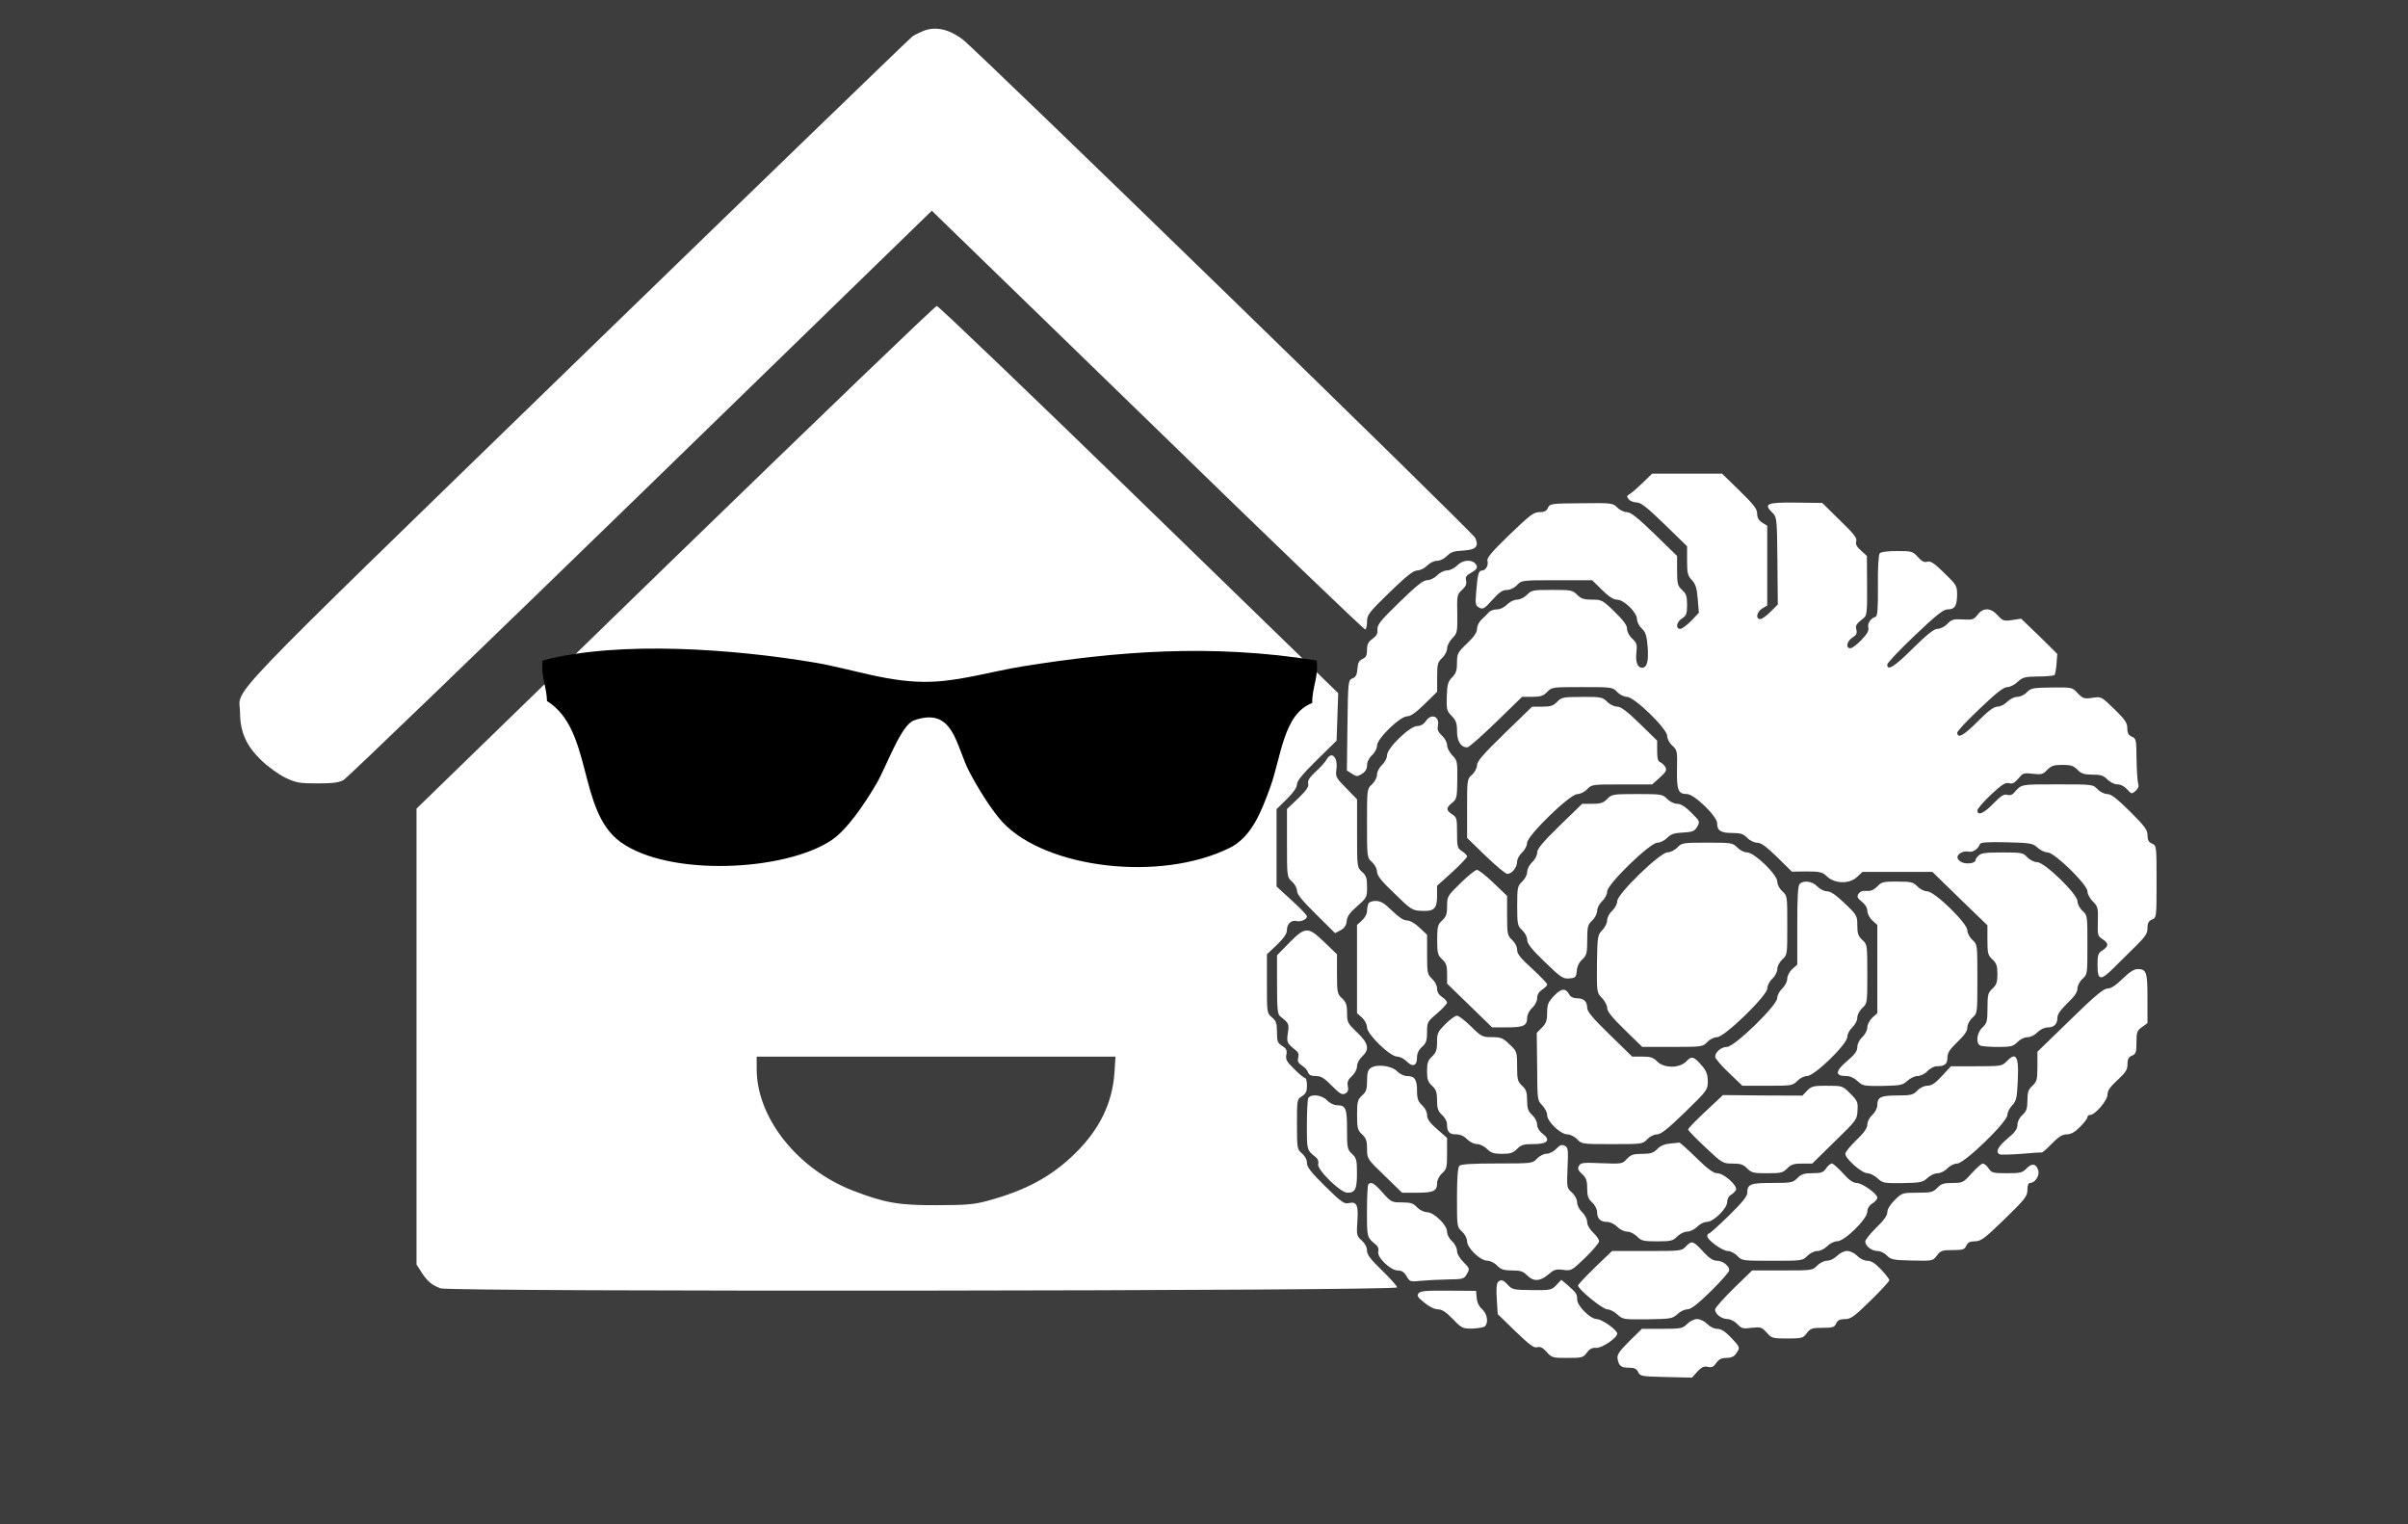 <?xml version="1.0" encoding="UTF-8" standalone="no"?>
<!-- Created with Inkscape (http://www.inkscape.org/) -->

<svg
   xmlns:dc="http://purl.org/dc/elements/1.1/"
   xmlns:cc="http://creativecommons.org/ns#"
   xmlns:rdf="http://www.w3.org/1999/02/22-rdf-syntax-ns#"
   xmlns:svg="http://www.w3.org/2000/svg"
   xmlns="http://www.w3.org/2000/svg"
   xmlns:sodipodi="http://sodipodi.sourceforge.net/DTD/sodipodi-0.dtd"
   xmlns:inkscape="http://www.inkscape.org/namespaces/inkscape"
   width="79"
   height="50"
   viewBox="0 0 79 50"
   id="svg4288"
   version="1.1"
   inkscape:version="0.91 r13725"
   sodipodi:docname="loxberry_footer_logo_only.svg">
  <defs
     id="defs4290" />
  <sodipodi:namedview
     id="base"
     pagecolor="#ffffff"
     bordercolor="#666666"
     borderopacity="1.0"
     inkscape:pageopacity="1"
     inkscape:pageshadow="2"
     inkscape:zoom="8.0000004"
     inkscape:cx="32.666775"
     inkscape:cy="12.4148"
     inkscape:document-units="px"
     inkscape:current-layer="layer3"
     showgrid="false"
     units="px"
     inkscape:window-width="1920"
     inkscape:window-height="1057"
     inkscape:window-x="-8"
     inkscape:window-y="-8"
     inkscape:window-maximized="1"
     borderlayer="false" />
  <g
     inkscape:groupmode="layer"
     id="layer2"
     inkscape:label="Hintergrund"
     transform="translate(0,22)" />
  <g
     inkscape:label="Ebene 1"
     inkscape:groupmode="layer"
     id="layer1"
     transform="translate(0,-1002.362)" />
  <g
     inkscape:groupmode="layer"
     id="layer3"
     inkscape:label="Text"
     transform="translate(0,22)">
    <path
       style="fill:#3d3d3d;fill-opacity:1;stroke:none;stroke-opacity:1"
       d="m -0.01,-22.164 0,50.609 80.14,0 0,-50.609 z m 30.642,1.106 c 0.302,-0.014 0.614,0.101 0.949,0.35 0.453,0.338 16.748,16.176 16.82,16.355 0.125,0.287 0.019,0.389 -0.414,0.414 -0.289,0.013 -0.394,0.052 -0.513,0.173 -0.092,0.096 -0.228,0.161 -0.327,0.161 -0.098,0 -0.236,0.069 -0.328,0.159 -0.085,0.089 -0.231,0.159 -0.323,0.159 -0.125,10e-7 -0.353,0.179 -0.905,0.715 -0.676,0.657 -0.742,0.739 -0.742,0.956 0,0.128 -0.027,0.249 -0.053,0.268 -0.033,0.019 -3.242,-3.068 -7.135,-6.857 -3.9,-3.783 -7.091,-6.883 -7.091,-6.883 0,0 -4.3,4.178 -9.552,9.287 -5.252,5.103 -9.639,9.332 -9.751,9.39 -0.151,0.083 -0.36,0.109 -0.852,0.109 -0.591,0 -0.696,-0.02 -1.051,-0.186 C 9.142,3.402 8.793,3.153 8.57,2.936 8.077,2.464 7.875,2.001 7.875,1.369 7.868,0.514 6.922,1.502 18.897,-10.133 c 5.987,-5.811 10.957,-10.614 11.042,-10.677 0.092,-0.057 0.269,-0.141 0.394,-0.192 0.098,-0.033 0.199,-0.052 0.299,-0.057 z m 0.102,9.094 c 0.053,0 3.038,2.857 6.629,6.347 l 6.54,6.354 -0.026,0.777 -0.027,0.781 -0.649,0.637 C 42.736,3.39 42.55,3.615 42.55,3.73 c 0,0.102 -0.117,0.267 -0.334,0.483 l -0.336,0.33 0,1.264 0,1.27 0.5,0.46 c 0.276,0.249 0.498,0.483 0.498,0.522 0,0.096 -0.198,0.187 -0.336,0.155 -0.171,-0.045 -0.321,0.088 -0.321,0.292 0,0.121 -0.097,0.262 -0.327,0.485 l -0.33,0.312 0,0.963 c 0,0.95 5.4e-5,0.97 0.164,1.104 0.138,0.115 0.166,0.198 0.166,0.485 0,0.3 0.019,0.357 0.17,0.452 0.138,0.089 0.165,0.142 0.139,0.288 -0.033,0.147 0.006,0.228 0.255,0.471 0.158,0.159 0.321,0.294 0.354,0.294 0.039,0 0.066,0.108 0.066,0.248 0,0.191 -0.033,0.267 -0.164,0.35 -0.164,0.102 -0.164,0.124 -0.164,0.921 0,0.791 0.007,0.822 0.164,0.956 0.098,0.083 0.164,0.21 0.164,0.312 0,0.14 0.139,0.313 0.598,0.766 0.506,0.498 0.624,0.586 0.755,0.555 0.276,-0.07 0.34,0.052 0.301,0.587 -0.033,0.459 -0.018,0.492 0.146,0.638 0.105,0.096 0.17,0.222 0.17,0.33 0,0.134 0.118,0.288 0.493,0.651 0.269,0.262 0.493,0.51 0.493,0.555 0,0.121 -31.048,0.152 -31.383,0.031 -0.276,-0.102 -0.432,-0.228 -0.629,-0.535 l -0.157,-0.243 0,-7.476 0,-7.481 8.488,-8.249 c 4.668,-4.529 8.529,-8.242 8.581,-8.242 z m 23.469,5.5 1.142,0 1.149,0 0.576,0.56 c 0.466,0.453 0.578,0.6 0.578,0.753 0,0.134 0.053,0.224 0.164,0.294 l 0.166,0.102 0,1.308 0,1.308 -0.166,0.1 c -0.184,0.115 -0.223,0.347 -0.058,0.347 0.053,0 0.204,-0.111 0.336,-0.244 l 0.235,-0.235 -0.013,-1.434 c -0.013,-1.41 -0.02,-1.437 -0.171,-1.583 -0.295,-0.287 -0.171,-0.337 0.781,-0.325 l 0.861,0.011 0.578,0.569 c 0.46,0.44 0.571,0.588 0.538,0.69 -0.033,0.089 0.014,0.178 0.151,0.299 l 0.197,0.179 0.007,0.969 c 0.006,0.81 -0.008,0.982 -0.093,1.053 -0.269,0.217 -0.297,0.256 -0.257,0.403 0.026,0.115 -4.4e-5,0.172 -0.131,0.255 -0.19,0.121 -0.23,0.35 -0.066,0.35 0.053,0 0.219,-0.122 0.363,-0.275 0.19,-0.198 0.249,-0.307 0.223,-0.409 -0.033,-0.134 0.079,-0.299 0.243,-0.35 0.059,-0.019 0.08,-0.294 0.073,-1.014 -0.006,-0.587 0.019,-1.013 0.058,-1.064 0.046,-0.051 0.249,-0.077 0.571,-0.077 0.479,-1e-6 0.513,0.006 0.684,0.197 0.125,0.14 0.21,0.185 0.308,0.153 0.105,-0.032 0.222,0.043 0.556,0.369 0.407,0.395 0.421,0.421 0.421,0.721 -0.006,0.37 -0.079,0.474 -0.316,0.474 -0.131,0 -0.382,0.197 -1.071,0.854 -0.499,0.472 -0.905,0.905 -0.905,0.956 0,0.217 0.229,0.078 0.846,-0.535 0.473,-0.466 0.69,-0.638 0.808,-0.638 0.085,-10e-7 0.23,-0.069 0.316,-0.159 0.138,-0.147 0.204,-0.167 0.513,-0.148 0.322,0.019 0.361,7.566e-4 0.485,-0.159 0.177,-0.236 0.432,-0.231 0.655,0.024 0.164,0.179 0.203,0.193 0.472,0.155 l 0.297,-0.046 0.597,0.573 0.589,0.582 -0.024,0.327 c -0.013,0.179 -0.046,0.343 -0.066,0.369 -0.026,0.019 -0.265,0.046 -0.535,0.046 -0.44,0.006 -0.511,0.024 -0.675,0.177 -0.098,0.096 -0.257,0.173 -0.348,0.173 -0.112,0 -0.367,0.198 -0.892,0.702 -0.407,0.383 -0.741,0.739 -0.741,0.79 0,0.21 0.221,0.09 0.68,-0.376 0.341,-0.344 0.526,-0.478 0.644,-0.478 0.085,0 0.23,-0.069 0.316,-0.159 0.092,-0.089 0.23,-0.161 0.328,-0.161 0.098,0 0.235,-0.065 0.314,-0.148 0.131,-0.14 0.204,-0.152 0.821,-0.159 0.663,-0.006 0.669,-0.007 0.846,0.184 0.171,0.179 0.212,0.193 0.482,0.155 0.295,-0.045 0.294,-0.046 0.721,0.369 0.355,0.344 0.427,0.453 0.427,0.631 0,0.159 0.042,0.231 0.153,0.275 0.138,0.057 0.143,0.102 0.15,0.733 0.006,0.37 0.031,0.727 0.051,0.797 0.033,0.089 0.008,0.165 -0.084,0.248 -0.125,0.108 -0.131,0.108 -0.275,-0.051 -0.092,-0.102 -0.218,-0.164 -0.323,-0.164 -0.098,0 -0.235,-0.071 -0.327,-0.161 C 69.016,3.442 68.924,3.41 68.649,3.41 c -0.276,0 -0.368,-0.033 -0.493,-0.161 -0.125,-0.128 -0.217,-0.159 -0.493,-0.159 -0.282,0 -0.369,0.03 -0.5,0.164 -0.138,0.147 -0.191,0.16 -0.467,0.128 -0.236,-0.032 -0.327,-0.018 -0.392,0.058 -0.223,0.262 -0.27,0.286 -0.401,0.248 -0.118,-0.026 -0.241,0.058 -0.589,0.383 -0.243,0.23 -0.441,0.46 -0.441,0.511 0,0.191 0.21,0.101 0.525,-0.224 0.243,-0.249 0.348,-0.318 0.447,-0.286 0.085,0.026 0.163,0.007 0.223,-0.057 0.256,-0.3 0.21,-0.286 1.425,-0.286 1.155,0 1.17,-7.575e-4 1.321,0.159 0.085,0.089 0.229,0.159 0.321,0.159 0.125,0 0.315,0.147 0.748,0.575 0.486,0.485 0.571,0.599 0.571,0.777 0,0.159 0.04,0.231 0.151,0.275 0.144,0.064 0.146,0.083 0.146,1.244 0,1.161 -0.002,1.18 -0.146,1.244 -0.112,0.045 -0.151,0.113 -0.151,0.279 0,0.172 -0.065,0.275 -0.341,0.549 -0.19,0.185 -0.518,0.51 -0.728,0.721 -0.473,0.478 -0.571,0.465 -0.571,-0.058 0,-0.325 0.018,-0.389 0.162,-0.478 0.21,-0.134 0.21,-0.236 0,-0.37 C 68.818,8.703 68.812,8.673 68.825,8.226 68.839,7.786 68.824,7.734 68.659,7.568 68.561,7.472 68.483,7.321 68.483,7.238 c 0,-0.223 -1.083,-1.277 -1.306,-1.277 -0.092,0 -0.235,-0.07 -0.327,-0.153 -0.158,-0.147 -0.232,-0.16 -1.02,-0.179 -0.643,-0.013 -0.851,6.73e-5 -0.877,0.064 -0.052,0.153 -0.232,0.275 -0.363,0.243 -0.164,-0.038 -0.372,0.065 -0.372,0.186 0,0.051 0.058,0.12 0.137,0.159 0.144,0.077 0.452,0.037 0.452,-0.058 0,-0.032 0.047,-0.108 0.106,-0.159 0.079,-0.083 0.25,-0.102 0.775,-0.102 0.63,0 0.682,0.007 0.826,0.161 0.085,0.089 0.229,0.159 0.321,0.159 0.243,0 1.321,1.045 1.321,1.281 0,0.089 0.072,0.231 0.164,0.314 0.164,0.147 0.162,0.166 0.162,1.116 0,0.95 0.002,0.97 -0.162,1.116 -0.092,0.083 -0.164,0.224 -0.164,0.319 0,0.115 -0.099,0.261 -0.328,0.478 -0.223,0.217 -0.33,0.363 -0.33,0.478 0,0.21 -0.11,0.319 -0.327,0.319 -0.098,0 -0.243,0.071 -0.328,0.161 -0.092,0.089 -0.23,0.159 -0.328,0.159 -0.098,0 -0.236,0.069 -0.328,0.159 -0.138,0.14 -0.209,0.161 -0.629,0.161 -0.263,0 -0.519,-0.021 -0.578,-0.04 -0.171,-0.064 -0.132,-0.426 0.058,-0.598 0.144,-0.134 0.166,-0.198 0.166,-0.638 0,-0.44 0.018,-0.503 0.162,-0.637 0.131,-0.121 0.164,-0.21 0.164,-0.478 0,-0.268 -0.033,-0.359 -0.164,-0.48 C 65.22,9.335 65.202,9.271 65.202,8.838 l 0,-0.485 -0.901,-0.872 -0.905,-0.881 -1.144,0 -1.149,0 -0.182,0.171 C 60.671,7 60.198,6.996 59.936,6.747 59.785,6.607 59.713,6.586 59.274,6.586 l -0.487,0.006 -0.485,-0.478 c -0.355,-0.344 -0.525,-0.472 -0.657,-0.472 -0.092,0 -0.238,-0.069 -0.323,-0.159 -0.125,-0.128 -0.217,-0.159 -0.493,-0.159 -0.374,0 -0.493,-0.078 -0.493,-0.314 0,-0.236 -0.754,-0.963 -0.991,-0.963 -0.289,0 -0.34,-0.127 -0.327,-0.815 0.013,-0.593 0.005,-0.632 -0.159,-0.779 -0.092,-0.083 -0.164,-0.224 -0.164,-0.314 0,-0.236 -1.078,-1.281 -1.321,-1.281 -0.092,0 -0.234,-0.069 -0.319,-0.159 -0.151,-0.159 -0.173,-0.161 -1.151,-0.161 -0.978,0 -0.996,0.001 -1.147,0.161 -0.125,0.128 -0.216,0.159 -0.485,0.159 l -0.336,0 -0.854,0.83 c -0.466,0.453 -0.892,0.828 -0.945,0.828 -0.21,0 -0.336,-0.205 -0.336,-0.536 0,-0.255 -0.033,-0.351 -0.177,-0.498 -0.158,-0.159 -0.172,-0.211 -0.159,-0.638 0.013,-0.395 0.041,-0.489 0.179,-0.629 0.125,-0.128 0.157,-0.231 0.157,-0.48 0,-0.293 0.022,-0.336 0.33,-0.629 0.23,-0.217 0.327,-0.365 0.327,-0.48 0,-0.096 0.066,-0.23 0.151,-0.306 0.079,-0.07 0.184,-0.179 0.23,-0.23 0.046,-0.057 0.165,-0.1 0.27,-0.1 0.105,0 0.242,-0.065 0.334,-0.161 0.092,-0.089 0.23,-0.159 0.328,-0.159 0.098,0 0.236,-0.071 0.328,-0.161 0.144,-0.147 0.195,-0.159 0.819,-0.159 0.624,-9e-7 0.678,0.012 0.823,0.159 0.125,0.128 0.216,0.161 0.485,0.161 0.315,0 0.349,0.011 0.742,0.394 0.295,0.287 0.412,0.447 0.412,0.562 0,0.102 0.073,0.235 0.171,0.325 0.144,0.134 0.163,0.193 0.137,0.441 -0.039,0.313 0.033,0.511 0.184,0.511 0.164,-9.4e-7 0.217,-0.206 0.184,-0.684 -0.033,-0.376 -0.067,-0.485 -0.192,-0.6 -0.085,-0.077 -0.157,-0.217 -0.157,-0.306 0,-0.223 -0.432,-0.642 -0.655,-0.642 -0.118,0 -0.269,-0.102 -0.493,-0.319 l -0.323,-0.319 -1.155,0 c -1.149,0 -1.162,0.001 -1.313,0.161 -0.092,0.096 -0.231,0.159 -0.336,0.159 -0.138,-9e-7 -0.256,0.082 -0.472,0.325 -0.256,0.287 -0.309,0.319 -0.427,0.255 -0.125,-0.064 -0.137,-0.114 -0.104,-0.503 0.046,-0.593 0.08,-0.715 0.192,-0.715 0.125,0 0.223,-0.179 0.177,-0.332 -0.02,-0.083 0.17,-0.311 0.728,-0.846 0.663,-0.638 0.787,-0.737 0.978,-0.737 0.164,0 0.235,-0.036 0.281,-0.144 0.066,-0.134 0.094,-0.141 1.098,-0.148 1.004,-0.013 1.03,-0.006 1.175,0.14 0.079,0.083 0.222,0.151 0.314,0.151 0.125,0 0.357,0.181 0.908,0.717 l 0.741,0.721 0,0.483 c 0,0.434 0.02,0.499 0.164,0.633 0.138,0.121 0.164,0.21 0.164,0.491 0,0.287 -0.026,0.35 -0.164,0.44 -0.184,0.115 -0.223,0.345 -0.058,0.345 0.053,-1e-6 0.216,-0.121 0.354,-0.261 l 0.255,-0.268 -0.038,-0.454 c -0.026,-0.357 -0.072,-0.484 -0.19,-0.618 -0.138,-0.14 -0.159,-0.221 -0.159,-0.629 l 0,-0.48 -0.735,-0.715 c -0.571,-0.555 -0.781,-0.721 -0.912,-0.721 -0.098,0 -0.219,-0.045 -0.265,-0.102 -0.079,-0.096 -0.07,-0.115 0.035,-0.179 0.066,-0.038 0.256,-0.204 0.427,-0.37 z m -6.1,2.862 c 0.108,-0.015 0.213,0.007 0.279,0.071 0.125,0.121 0.09,0.204 -0.12,0.319 -0.158,0.089 -0.19,0.141 -0.164,0.255 0.026,0.108 -0.006,0.192 -0.131,0.306 -0.164,0.147 -0.17,0.183 -0.157,0.783 0.006,0.6 -5.7e-5,0.639 -0.164,0.805 -0.092,0.096 -0.171,0.243 -0.171,0.332 0,0.089 -0.07,0.231 -0.162,0.314 -0.144,0.134 -0.164,0.197 -0.164,0.631 l 0,0.478 -0.409,0.401 c -0.289,0.281 -0.459,0.403 -0.571,0.403 -0.236,0 -0.991,0.733 -0.991,0.956 0,0.096 -0.072,0.236 -0.164,0.319 -0.098,0.089 -0.164,0.224 -0.164,0.332 0,0.115 -0.053,0.209 -0.164,0.279 -0.151,0.096 -0.177,0.096 -0.328,0 l -0.17,-0.108 0.018,-1.479 c 0.02,-1.454 0.022,-1.48 0.166,-1.543 0.112,-0.045 0.149,-0.122 0.162,-0.319 0.013,-0.191 0.053,-0.268 0.171,-0.319 0.112,-0.051 0.144,-0.116 0.144,-0.301 0,-0.179 0.039,-0.26 0.177,-0.356 0.131,-0.096 0.177,-0.173 0.164,-0.306 -0.013,-0.153 0.099,-0.293 0.722,-0.899 0.565,-0.549 0.781,-0.721 0.912,-0.721 0.092,0 0.238,-0.069 0.323,-0.159 0.092,-0.089 0.228,-0.161 0.327,-0.161 0.098,0 0.236,-0.069 0.328,-0.159 0.082,-0.086 0.193,-0.14 0.301,-0.155 z m 3.802,4.46 c 0.624,0 0.676,0.014 0.821,0.161 0.085,0.089 0.231,0.159 0.323,0.159 0.125,-8e-7 0.322,0.146 0.742,0.555 l 0.576,0.562 0,0.336 c 0,0.242 0.026,0.345 0.099,0.37 0.059,0.026 0.132,0.097 0.171,0.161 0.053,0.102 0.019,0.16 -0.184,0.345 l -0.25,0.224 -0.991,0 c -0.972,0 -0.991,-7.574e-4 -1.142,0.159 -0.085,0.089 -0.231,0.159 -0.323,0.159 -0.243,0 -1.647,1.364 -1.647,1.6 0,0.089 -0.072,0.231 -0.164,0.314 -0.092,0.083 -0.164,0.222 -0.164,0.305 0,0.185 -0.17,0.398 -0.321,0.398 -0.059,0 -0.375,-0.27 -0.71,-0.589 l -0.609,-0.591 0,-0.963 c 0,-0.944 -0.002,-0.962 0.162,-1.109 0.092,-0.083 0.164,-0.224 0.164,-0.314 0,-0.128 0.212,-0.37 0.901,-1.04 l 0.905,-0.879 0.336,0 c 0.269,0 0.361,-0.031 0.485,-0.159 0.144,-0.147 0.195,-0.161 0.819,-0.161 z M 47.066,1.513 c 0.084,0.033 0.137,0.139 0.108,0.296 -0.026,0.121 0.006,0.204 0.131,0.319 0.098,0.089 0.17,0.228 0.17,0.317 0,0.089 0.08,0.236 0.171,0.332 0.164,0.166 0.171,0.211 0.164,0.805 -0.006,0.58 -0.019,0.632 -0.17,0.753 -0.204,0.166 -0.204,0.242 0,0.376 0.151,0.096 0.162,0.14 0.162,0.606 0,0.466 0.013,0.51 0.164,0.606 0.092,0.057 0.166,0.133 0.166,0.171 0,0.038 -0.223,0.269 -0.493,0.518 l -0.493,0.445 0,0.339 c 0,0.415 -0.099,0.503 -0.513,0.483 -0.295,-0.013 -0.343,-0.038 -0.881,-0.567 -0.433,-0.408 -0.576,-0.593 -0.576,-0.721 0,-0.089 -0.072,-0.229 -0.164,-0.312 -0.164,-0.147 -0.164,-0.159 -0.164,-1.275 0,-1.116 5.6e-5,-1.128 0.164,-1.275 0.092,-0.089 0.164,-0.224 0.164,-0.319 0,-0.096 0.072,-0.23 0.164,-0.319 0.092,-0.083 0.164,-0.224 0.164,-0.314 0,-0.236 0.748,-0.961 0.991,-0.961 0.112,0 0.211,-0.058 0.283,-0.161 0.089,-0.134 0.203,-0.175 0.286,-0.142 z m -3.413,1.27 c 0.123,-0.039 0.231,0.157 0.192,0.449 -0.033,0.249 -0.018,0.279 0.323,0.624 l 0.354,0.365 0,1.115 c 0,1.104 5.7e-5,1.118 0.164,1.264 0.138,0.121 0.164,0.211 0.164,0.498 0,0.332 -0.013,0.356 -0.321,0.624 -0.243,0.21 -0.335,0.339 -0.348,0.493 -0.013,0.14 -0.072,0.229 -0.197,0.299 l -0.184,0.095 -0.624,-0.618 c -0.44,-0.434 -0.624,-0.656 -0.624,-0.764 0,-0.089 -0.07,-0.224 -0.162,-0.306 C 42.224,6.772 42.222,6.758 42.222,5.654 l 0,-1.116 0.369,-0.35 c 0.269,-0.262 0.355,-0.383 0.328,-0.485 -0.026,-0.096 0.04,-0.198 0.25,-0.396 0.164,-0.147 0.32,-0.325 0.359,-0.401 0.039,-0.07 0.083,-0.109 0.124,-0.122 z m 10.059,1.264 c 0.801,0 0.834,0.007 0.985,0.161 0.085,0.089 0.23,0.159 0.328,0.159 0.112,0 0.263,0.09 0.46,0.288 0.289,0.287 0.289,0.291 0.197,0.463 -0.092,0.153 -0.151,0.172 -0.472,0.192 -0.289,0.013 -0.394,0.052 -0.513,0.173 -0.085,0.089 -0.229,0.159 -0.321,0.159 -0.243,0 -1.649,1.364 -1.649,1.6 0,0.089 -0.07,0.231 -0.162,0.314 -0.092,0.089 -0.166,0.224 -0.166,0.319 0,0.096 -0.07,0.23 -0.162,0.319 -0.144,0.134 -0.164,0.198 -0.164,0.638 0,0.434 -0.021,0.503 -0.159,0.637 -0.105,0.089 -0.171,0.229 -0.184,0.376 -0.02,0.21 -0.039,0.231 -0.243,0.25 -0.203,0.019 -0.276,-0.025 -0.808,-0.542 -0.433,-0.415 -0.576,-0.6 -0.576,-0.728 0,-0.089 -0.072,-0.229 -0.164,-0.312 -0.151,-0.14 -0.164,-0.191 -0.164,-0.797 0,-0.606 0.013,-0.657 0.164,-0.797 0.092,-0.089 0.164,-0.224 0.164,-0.319 0,-0.096 0.072,-0.23 0.164,-0.319 0.092,-0.083 0.164,-0.224 0.164,-0.314 0,-0.121 0.184,-0.345 0.735,-0.881 l 0.741,-0.719 0.336,0 c 0.269,0 0.361,-0.031 0.485,-0.159 0.151,-0.153 0.184,-0.161 0.985,-0.161 z m 2.299,1.594 c 0.801,0 0.834,0.007 0.985,0.161 0.085,0.089 0.229,0.159 0.321,0.159 0.236,0 0.991,0.728 0.991,0.958 0,0.096 0.074,0.236 0.166,0.319 0.164,0.147 0.162,0.164 0.162,1.115 0,0.95 0.002,0.97 -0.162,1.116 -0.092,0.089 -0.166,0.224 -0.166,0.319 0,0.096 -0.072,0.23 -0.164,0.319 -0.092,0.083 -0.162,0.223 -0.162,0.312 0,0.236 -1.404,1.602 -1.647,1.602 -0.092,0 -0.238,0.069 -0.323,0.159 -0.151,0.159 -0.172,0.161 -1.144,0.161 l -0.991,0 -0.569,-0.555 c -0.414,-0.402 -0.58,-0.608 -0.58,-0.717 0,-0.089 -0.078,-0.235 -0.17,-0.33 -0.171,-0.172 -0.173,-0.185 -0.166,-1.116 0.013,-0.912 0.022,-0.956 0.173,-1.109 0.092,-0.096 0.162,-0.237 0.162,-0.327 0,-0.089 0.072,-0.229 0.164,-0.312 0.092,-0.083 0.166,-0.224 0.166,-0.314 0,-0.236 1.404,-1.6 1.647,-1.6 0.092,0 0.236,-0.069 0.321,-0.159 0.151,-0.153 0.184,-0.161 0.985,-0.161 z M 48.452,6.535 c 0.059,0 0.304,0.191 0.547,0.427 l 0.445,0.427 0,0.646 c 0,0.606 0.013,0.657 0.164,0.797 0.098,0.089 0.164,0.221 0.164,0.323 0,0.134 0.112,0.276 0.493,0.62 0.269,0.249 0.493,0.478 0.493,0.516 0,0.038 -0.072,0.114 -0.164,0.171 -0.105,0.07 -0.164,0.167 -0.164,0.275 0,0.102 -0.066,0.235 -0.164,0.325 -0.092,0.083 -0.164,0.224 -0.164,0.319 0,0.262 -0.111,0.319 -0.649,0.319 l -0.5,0 -0.735,-0.713 -0.742,-0.722 0,-0.325 c -1e-6,-0.262 -0.031,-0.351 -0.162,-0.472 -0.144,-0.134 -0.164,-0.197 -0.164,-0.637 0,-0.44 0.02,-0.505 0.164,-0.638 0.131,-0.121 0.162,-0.211 0.162,-0.472 -1e-6,-0.313 0.013,-0.337 0.44,-0.752 0.243,-0.242 0.486,-0.434 0.538,-0.434 z M 62.247,6.918 c 0.453,9e-7 0.519,0.018 0.657,0.159 0.085,0.089 0.229,0.161 0.321,0.161 0.243,0 1.319,1.045 1.319,1.281 0,0.089 0.074,0.231 0.166,0.314 0.164,0.147 0.162,0.159 0.162,1.275 0,1.116 0.002,1.128 -0.162,1.275 -0.092,0.083 -0.166,0.224 -0.166,0.319 0,0.115 -0.097,0.261 -0.327,0.478 -0.256,0.249 -0.328,0.357 -0.328,0.516 -10e-7,0.21 -0.087,0.281 -0.356,0.281 -0.079,0 -0.216,0.071 -0.301,0.161 -0.085,0.089 -0.231,0.159 -0.323,0.159 -0.092,0 -0.236,0.07 -0.328,0.153 -0.158,0.147 -0.229,0.159 -0.814,0.171 -0.617,0.006 -0.656,7.58e-4 -0.826,-0.159 -0.118,-0.108 -0.251,-0.166 -0.389,-0.166 -0.355,0 -0.342,-0.165 0.046,-0.491 0.249,-0.21 0.336,-0.326 0.336,-0.46 0,-0.102 0.066,-0.235 0.164,-0.325 0.092,-0.089 0.164,-0.224 0.164,-0.319 0,-0.096 0.072,-0.23 0.164,-0.319 l 0.164,-0.146 0,-1.448 0,-1.447 -0.164,-0.148 c -0.092,-0.083 -0.164,-0.224 -0.164,-0.314 0,-0.102 -0.074,-0.216 -0.179,-0.299 -0.151,-0.121 -0.17,-0.165 -0.111,-0.261 0.053,-0.077 0.139,-0.108 0.27,-0.095 0.131,0.013 0.237,-0.033 0.348,-0.148 0.138,-0.147 0.204,-0.159 0.657,-0.159 z m -2.928,0.006 c 0.108,0.015 0.219,0.067 0.301,0.153 0.085,0.089 0.231,0.161 0.323,0.161 0.118,0 0.289,0.12 0.578,0.394 0.4,0.383 0.412,0.408 0.412,0.721 0,0.268 0.033,0.359 0.164,0.48 0.164,0.147 0.164,0.166 0.164,1.116 0,0.95 -5.8e-5,0.968 -0.164,1.115 -0.092,0.089 -0.164,0.224 -0.164,0.319 0,0.096 -0.072,0.23 -0.164,0.319 -0.092,0.083 -0.164,0.223 -0.164,0.312 0,0.236 -1.076,1.282 -1.319,1.282 -0.092,0 -0.236,0.071 -0.321,0.161 -0.151,0.153 -0.185,0.159 -0.98,0.159 l -0.821,0 -0.447,-0.427 c -0.249,-0.236 -0.447,-0.473 -0.447,-0.524 0,-0.153 0.205,-0.325 0.389,-0.325 0.243,0 1.647,-1.359 1.647,-1.602 0,-0.089 0.074,-0.229 0.166,-0.312 0.092,-0.089 0.162,-0.224 0.162,-0.319 0,-0.096 0.072,-0.23 0.164,-0.319 l 0.166,-0.146 0,-1.29 c 0,-0.912 0.019,-1.3 0.078,-1.357 0.066,-0.064 0.168,-0.086 0.275,-0.071 z M 45.137,7.555 c 0.164,0 0.277,0.07 0.533,0.319 0.217,0.21 0.374,0.319 0.485,0.319 0.098,0 0.263,0.089 0.414,0.235 l 0.25,0.235 0,0.646 c 0,0.606 0.011,0.657 0.162,0.797 0.098,0.089 0.166,0.223 0.166,0.325 0,0.108 0.059,0.203 0.164,0.274 0.092,0.057 0.162,0.141 0.162,0.186 0,0.038 -0.149,0.199 -0.327,0.352 -0.315,0.268 -0.328,0.286 -0.328,0.611 0,0.274 -0.026,0.364 -0.164,0.485 -0.112,0.102 -0.166,0.215 -0.166,0.356 0,0.268 -0.142,0.32 -0.339,0.122 -0.085,-0.089 -0.224,-0.159 -0.316,-0.159 -0.23,0 -0.985,-0.734 -0.985,-0.958 0,-0.096 -0.072,-0.236 -0.164,-0.319 l -0.164,-0.146 0,-1.448 0,-1.447 0.164,-0.148 c 0.092,-0.083 0.164,-0.217 0.164,-0.294 0,-0.077 0.019,-0.185 0.038,-0.243 0.026,-0.064 0.119,-0.102 0.25,-0.102 z m -2.264,0.967 c 0.153,-0.002 0.309,0.127 0.578,0.385 l 0.412,0.396 0,0.646 c 0,0.606 0.013,0.657 0.164,0.797 0.131,0.121 0.166,0.21 0.166,0.478 0,0.306 0.018,0.345 0.327,0.638 0.381,0.364 0.42,0.561 0.164,0.797 -0.092,0.089 -0.164,0.222 -0.164,0.317 0,0.102 -0.073,0.235 -0.171,0.325 -0.125,0.115 -0.158,0.193 -0.131,0.327 0.026,0.128 0.008,0.192 -0.084,0.243 -0.105,0.051 -0.177,0.013 -0.44,-0.255 -0.249,-0.255 -0.355,-0.319 -0.525,-0.319 -0.151,0 -0.224,-0.033 -0.257,-0.122 -0.02,-0.07 -0.111,-0.172 -0.202,-0.223 -0.118,-0.083 -0.151,-0.141 -0.119,-0.255 0.026,-0.096 0.001,-0.184 -0.071,-0.235 -0.309,-0.255 -0.309,-0.262 -0.27,-0.575 0.046,-0.306 0.038,-0.319 -0.257,-0.555 -0.079,-0.064 -0.097,-0.255 -0.097,-1.04 l 0,-0.956 0.405,-0.416 C 42.566,8.655 42.72,8.524 42.873,8.522 Z M 70.126,9.788 c 0.295,0 0.327,0.096 0.327,0.963 l 0,0.81 -0.177,0.128 c -0.164,0.115 -0.184,0.172 -0.184,0.503 0,0.325 -0.018,0.377 -0.142,0.434 -0.118,0.045 -0.153,0.115 -0.153,0.281 0,0.185 -0.059,0.273 -0.328,0.522 -0.243,0.223 -0.327,0.344 -0.327,0.478 0,0.191 -0.409,0.666 -0.573,0.666 -0.046,0 -0.086,0.03 -0.086,0.075 0,0.045 -0.111,0.185 -0.243,0.319 -0.171,0.172 -0.301,0.243 -0.432,0.243 -0.144,-10e-7 -0.27,0.076 -0.487,0.299 -0.164,0.172 -0.313,0.302 -0.339,0.296 -0.02,-0.006 -0.324,0.012 -0.666,0.044 -0.341,0.025 -0.661,0.033 -0.701,0.02 -0.164,-0.064 -0.079,-0.25 0.243,-0.518 0.249,-0.204 0.328,-0.32 0.328,-0.454 -10e-7,-0.102 0.066,-0.234 0.164,-0.323 0.131,-0.121 0.164,-0.212 0.164,-0.48 0,-0.268 0.033,-0.357 0.164,-0.478 0.144,-0.134 0.164,-0.199 0.164,-0.633 l 0,-0.483 1.064,-1.033 c 0.821,-0.804 1.11,-1.04 1.235,-1.04 0.118,0 0.269,-0.102 0.493,-0.319 0.223,-0.217 0.374,-0.319 0.493,-0.319 z m -18.847,0.679 c 0.08,-0.007 0.144,0.045 0.206,0.157 0.039,0.077 0.138,0.122 0.243,0.122 0.23,0 0.343,0.101 0.343,0.312 0,0.121 0.184,0.343 0.735,0.879 l 0.742,0.722 0.334,0 c 0.269,0 0.361,0.031 0.485,0.159 0.223,0.23 0.743,0.229 0.96,-0.007 0.177,-0.185 0.247,-0.157 0.516,0.155 0.138,0.166 0.184,0.278 0.184,0.502 0,0.281 -0.011,0.3 -0.746,1.014 -0.571,0.555 -0.79,0.728 -0.921,0.728 -0.092,0 -0.234,0.071 -0.319,0.161 -0.151,0.159 -0.173,0.159 -1.151,0.159 -0.978,0 -0.996,7.54e-4 -1.147,-0.159 -0.085,-0.089 -0.231,-0.161 -0.323,-0.161 -0.223,0 -0.662,-0.423 -0.662,-0.633 0,-0.089 -0.072,-0.227 -0.164,-0.323 -0.158,-0.159 -0.158,-0.187 -0.164,-1.272 l -0.013,-1.102 0.171,-0.173 c 0.138,-0.14 0.17,-0.236 0.17,-0.491 0,-0.268 0.032,-0.343 0.223,-0.547 0.121,-0.128 0.219,-0.195 0.299,-0.202 z m -3.477,0.852 c 0.059,0 0.263,0.161 0.46,0.352 0.335,0.332 0.374,0.35 0.682,0.35 0.289,0 0.362,0.025 0.578,0.235 0.243,0.23 0.25,0.242 0.25,0.721 0,0.44 0.02,0.505 0.164,0.638 0.131,0.121 0.164,0.21 0.164,0.478 0,0.268 0.033,0.359 0.164,0.48 0.092,0.083 0.164,0.221 0.164,0.31 0,0.096 0.065,0.218 0.177,0.301 0.282,0.217 0.171,0.345 -0.296,0.345 -0.322,0 -0.407,0.025 -0.538,0.159 -0.125,0.128 -0.217,0.161 -0.493,0.161 -0.276,0 -0.368,-0.033 -0.493,-0.161 -0.092,-0.089 -0.23,-0.159 -0.328,-0.159 -0.098,0 -0.235,-0.069 -0.327,-0.159 -0.105,-0.108 -0.224,-0.161 -0.369,-0.161 -0.217,0 -0.29,-0.083 -0.29,-0.345 0,-0.077 -0.07,-0.209 -0.162,-0.292 -0.131,-0.121 -0.164,-0.212 -0.164,-0.48 0,-0.268 -0.035,-0.357 -0.166,-0.478 -0.131,-0.121 -0.162,-0.21 -0.162,-0.478 0,-0.268 0.031,-0.357 0.162,-0.478 0.131,-0.121 0.166,-0.213 0.166,-0.474 0,-0.293 0.026,-0.342 0.275,-0.591 0.151,-0.153 0.32,-0.275 0.379,-0.275 z m -22.977,1.341 0,0.407 c 0,1.595 1.332,3.278 3.151,3.986 1.044,0.402 1.498,0.486 2.758,0.48 0.959,0 1.233,-0.026 1.653,-0.14 1.261,-0.338 2.128,-0.805 2.91,-1.583 0.781,-0.772 1.2,-1.638 1.266,-2.627 l 0.033,-0.522 -5.889,0 z m 41.271,0 c 0.1,0.034 0.127,0.282 0.102,0.784 -0.026,0.574 -0.046,0.669 -0.184,0.815 -0.085,0.089 -0.157,0.231 -0.157,0.314 0,0.23 -1.411,1.594 -1.647,1.594 -0.092,0 -0.236,0.069 -0.321,0.159 -0.085,0.089 -0.231,0.159 -0.323,0.159 -0.092,-1e-6 -0.236,0.07 -0.328,0.153 -0.158,0.147 -0.229,0.159 -0.814,0.171 -0.617,0.006 -0.658,7.54e-4 -0.828,-0.159 -0.098,-0.089 -0.248,-0.166 -0.334,-0.166 -0.184,-1e-6 -0.722,-0.477 -0.722,-0.637 0,-0.057 0.164,-0.256 0.361,-0.447 0.256,-0.242 0.361,-0.396 0.361,-0.511 0,-0.096 0.072,-0.234 0.164,-0.317 0.092,-0.083 0.164,-0.224 0.164,-0.319 0,-0.262 0.112,-0.319 0.657,-0.319 0.453,0 0.519,-0.02 0.657,-0.161 0.092,-0.096 0.229,-0.159 0.334,-0.159 0.131,0 0.256,-0.083 0.472,-0.319 l 0.296,-0.319 0.834,0 c 0.808,0 0.84,-0.006 0.991,-0.159 0.118,-0.124 0.206,-0.179 0.266,-0.159 z m -20.928,0.305 c 0.23,-0.03 0.54,0.04 0.673,0.179 0.085,0.089 0.223,0.153 0.321,0.153 0.249,0 0.327,0.114 0.327,0.478 0,0.268 0.035,0.359 0.166,0.48 0.098,0.089 0.164,0.221 0.164,0.323 0,0.128 0.085,0.251 0.328,0.462 l 0.327,0.286 0,0.503 c -1e-6,0.459 -0.011,0.523 -0.162,0.657 -0.092,0.083 -0.164,0.224 -0.164,0.319 0,0.262 -0.113,0.319 -0.651,0.319 l -0.498,0 -0.571,-0.555 c -0.578,-0.555 -0.578,-0.561 -0.578,-0.887 0,-0.262 -0.033,-0.351 -0.164,-0.472 -0.144,-0.134 -0.164,-0.197 -0.164,-0.637 0,-0.44 0.02,-0.505 0.164,-0.638 0.138,-0.121 0.164,-0.211 0.164,-0.485 0,-0.255 0.026,-0.356 0.124,-0.42 0.049,-0.033 0.119,-0.056 0.195,-0.066 z m 14.78,0.651 c 0.492,0 0.499,2.47e-4 0.755,0.255 0.23,0.23 0.257,0.28 0.237,0.555 -0.013,0.3 -0.034,0.325 -0.75,1.02 l -0.735,0.722 -0.336,0 c -0.269,0 -0.361,0.031 -0.485,0.159 -0.138,0.14 -0.202,0.159 -0.655,0.159 -0.453,0 -0.521,-0.018 -0.659,-0.159 -0.125,-0.128 -0.215,-0.159 -0.478,-0.159 -0.322,0 -0.341,-0.014 -0.892,-0.531 -0.309,-0.287 -0.566,-0.554 -0.566,-0.586 0,-0.038 0.256,-0.301 0.571,-0.595 l 0.571,-0.535 1.301,0.013 1.306,0.005 0.157,-0.166 c 0.138,-0.14 0.204,-0.159 0.657,-0.159 z m -16.763,0.317 c 0.124,0.012 0.262,0.068 0.35,0.161 0.085,0.089 0.23,0.161 0.328,0.161 0.289,0 0.33,0.102 0.33,0.797 0,0.606 0.011,0.657 0.162,0.797 0.144,0.134 0.164,0.197 0.164,0.637 0,0.523 -0.06,0.638 -0.316,0.638 -0.23,0 -1.004,-0.765 -0.958,-0.938 0.026,-0.077 -0.006,-0.166 -0.066,-0.217 -0.309,-0.249 -0.303,-0.229 -0.303,-1.045 0,-0.434 0.02,-0.831 0.04,-0.888 0.033,-0.083 0.142,-0.114 0.266,-0.102 z m 11.905,1.545 c 0.02,-0.006 0.269,0.217 0.558,0.498 0.374,0.37 0.57,0.509 0.688,0.509 0.217,0 0.671,0.403 0.618,0.544 -0.026,0.051 -0.099,0.126 -0.164,0.164 -0.072,0.038 -0.124,0.128 -0.124,0.23 0,0.217 -0.453,0.659 -0.67,0.659 -0.092,0 -0.23,0.069 -0.316,0.159 -0.092,0.089 -0.23,0.159 -0.328,0.159 -0.098,0 -0.236,0.071 -0.328,0.161 -0.138,0.14 -0.204,0.159 -0.657,0.159 -0.453,0 -0.519,-0.018 -0.657,-0.159 -0.092,-0.089 -0.23,-0.161 -0.328,-0.161 -0.098,0 -0.235,-0.069 -0.327,-0.159 -0.085,-0.089 -0.232,-0.159 -0.33,-0.159 -0.217,0 -0.328,-0.109 -0.328,-0.319 0,-0.096 -0.07,-0.236 -0.162,-0.319 -0.131,-0.121 -0.164,-0.21 -0.164,-0.465 0,-0.255 -0.035,-0.346 -0.166,-0.467 -0.131,-0.121 -0.157,-0.179 -0.104,-0.268 0.059,-0.108 0.132,-0.113 0.742,-0.088 0.663,0.026 0.681,0.024 0.832,-0.142 0.131,-0.14 0.218,-0.164 0.5,-0.164 0.276,1e-6 0.368,-0.034 0.493,-0.155 0.098,-0.108 0.238,-0.165 0.421,-0.184 0.144,-0.013 0.281,-0.025 0.301,-0.031 z m -3.88,0.091 c 0.042,-0.016 0.08,-0.009 0.126,0.016 0.112,0.057 0.117,0.127 0.091,0.721 -0.026,0.644 -0.027,0.663 0.144,0.81 0.098,0.096 0.171,0.224 0.171,0.327 0,0.096 0.07,0.23 0.162,0.319 0.092,0.089 0.166,0.224 0.166,0.319 0,0.102 0.077,0.235 0.195,0.35 0.112,0.102 0.197,0.229 0.197,0.286 -10e-7,0.051 -0.201,0.294 -0.451,0.536 -0.446,0.427 -0.462,0.44 -0.732,0.401 -0.236,-0.032 -0.301,-0.004 -0.485,0.155 -0.269,0.23 -0.492,0.234 -0.695,0.024 -0.125,-0.128 -0.217,-0.159 -0.493,-0.159 -0.276,0 -0.366,-0.033 -0.491,-0.161 -0.085,-0.089 -0.231,-0.159 -0.323,-0.159 -0.23,0 -0.662,-0.422 -0.662,-0.638 0,-0.096 -0.074,-0.236 -0.166,-0.319 -0.164,-0.147 -0.164,-0.164 -0.164,-1.115 0,-0.663 0.028,-0.991 0.08,-1.042 0.053,-0.051 0.428,-0.075 1.235,-0.075 1.149,0 1.161,-0.001 1.312,-0.161 0.085,-0.089 0.228,-0.159 0.314,-0.159 0.092,0 0.23,-0.071 0.316,-0.161 0.062,-0.064 0.11,-0.103 0.151,-0.119 z m 8.89,0.598 c 0.039,0 0.204,0.145 0.361,0.317 0.197,0.223 0.334,0.319 0.445,0.319 0.184,0 0.684,0.356 0.684,0.483 0,0.051 -0.072,0.134 -0.164,0.192 -0.105,0.064 -0.164,0.168 -0.164,0.27 0,0.236 -0.749,0.969 -0.985,0.969 -0.098,0 -0.243,0.071 -0.328,0.161 -0.092,0.089 -0.23,0.159 -0.328,0.159 -0.098,-10e-7 -0.236,0.069 -0.328,0.159 -0.151,0.159 -0.171,0.161 -1.149,0.161 -0.978,0 -0.996,-0.001 -1.147,-0.161 -0.085,-0.089 -0.223,-0.159 -0.308,-0.159 -0.177,-10e-7 -0.677,-0.357 -0.677,-0.491 0,-0.045 0.027,-0.084 0.053,-0.084 0.033,0 0.327,-0.267 0.655,-0.586 0.446,-0.44 0.604,-0.632 0.604,-0.753 0,-0.281 0.105,-0.319 0.821,-0.319 0.624,0 0.678,-0.012 0.823,-0.159 0.125,-0.128 0.216,-0.161 0.498,-0.161 0.289,0 0.353,-0.025 0.445,-0.159 0.059,-0.089 0.146,-0.159 0.192,-0.159 z m 4.949,0 c 0.046,0 0.132,0.069 0.192,0.159 0.098,0.147 0.144,0.159 0.604,0.159 0.44,0 0.506,-0.018 0.644,-0.159 0.177,-0.185 0.319,-0.153 0.385,0.077 0.039,0.172 -0.11,0.401 -0.274,0.401 -0.053,0 -0.086,0.077 -0.086,0.23 0,0.204 -0.074,0.301 -0.75,0.958 -0.657,0.638 -0.78,0.726 -0.971,0.726 -0.164,0 -0.235,0.038 -0.281,0.14 -0.059,0.128 -0.112,0.148 -0.447,0.148 -0.348,0 -0.402,0.019 -0.52,0.179 -0.138,0.179 -0.137,0.177 -0.814,0.164 -0.617,-0.013 -0.695,-0.03 -0.826,-0.164 -0.079,-0.083 -0.217,-0.148 -0.303,-0.148 -0.197,-1e-6 -0.407,-0.165 -0.407,-0.312 0,-0.057 0.164,-0.263 0.361,-0.454 0.243,-0.236 0.361,-0.395 0.361,-0.503 0,-0.096 0.092,-0.255 0.243,-0.401 0.236,-0.236 0.25,-0.243 0.742,-0.243 0.453,0 0.517,-0.018 0.655,-0.159 0.125,-0.134 0.218,-0.161 0.5,-0.161 0.335,0 0.355,-0.013 0.631,-0.319 0.158,-0.172 0.32,-0.317 0.359,-0.317 z m -20.08,0.64 c 0.081,-0.008 0.19,0.086 0.392,0.316 0.276,0.306 0.295,0.319 0.629,0.319 0.282,0 0.373,0.025 0.498,0.159 0.085,0.089 0.231,0.161 0.323,0.161 0.23,0 0.662,0.42 0.662,0.637 0,0.096 0.074,0.236 0.166,0.319 0.092,0.083 0.162,0.223 0.162,0.312 0,0.096 0.087,0.249 0.212,0.37 0.204,0.204 0.21,0.225 0.111,0.39 -0.092,0.166 -0.124,0.172 -0.617,0.179 -0.289,0.006 -0.69,0.025 -0.887,0.044 -0.348,0.038 -0.367,0.033 -0.472,-0.146 -0.079,-0.14 -0.165,-0.192 -0.29,-0.192 -0.236,10e-7 -0.688,-0.433 -0.642,-0.618 0.026,-0.077 -0.006,-0.168 -0.066,-0.219 -0.309,-0.255 -0.303,-0.23 -0.303,-1.104 0,-0.466 0.019,-0.866 0.046,-0.885 0.023,-0.024 0.048,-0.039 0.075,-0.042 z m 10.581,1.957 c 0.076,0.028 0.174,0.124 0.348,0.316 0.177,0.191 0.309,0.275 0.427,0.275 0.19,0 0.407,0.165 0.407,0.312 0,0.057 -0.276,0.364 -0.604,0.69 -0.44,0.427 -0.652,0.593 -0.77,0.593 -0.092,10e-7 -0.235,0.069 -0.327,0.159 -0.164,0.147 -0.218,0.155 -0.98,0.168 -0.794,0.006 -0.813,0.005 -0.991,-0.161 -0.098,-0.089 -0.243,-0.166 -0.328,-0.166 -0.151,0 -0.96,-0.657 -0.96,-0.784 0,-0.026 0.25,-0.295 0.558,-0.595 l 0.558,-0.535 1.144,0 c 1.136,-10e-7 1.142,-1.62e-4 1.293,-0.166 0.092,-0.092 0.146,-0.134 0.223,-0.106 z m 5.055,0.272 c 0.098,-10e-7 0.236,0.069 0.328,0.159 0.092,0.096 0.23,0.161 0.328,0.161 0.131,0 0.255,0.082 0.452,0.286 0.144,0.153 0.27,0.314 0.27,0.352 0,0.038 -0.275,0.338 -0.617,0.67 -0.538,0.529 -0.646,0.606 -0.843,0.606 -0.164,0 -0.235,0.038 -0.281,0.14 -0.059,0.128 -0.112,0.146 -0.447,0.146 -0.341,0 -0.4,0.018 -0.518,0.171 -0.118,0.166 -0.157,0.179 -0.637,0.179 -0.479,0 -0.513,-0.005 -0.677,-0.19 -0.164,-0.185 -0.197,-0.192 -0.493,-0.161 -0.282,0.038 -0.333,0.026 -0.471,-0.12 -0.092,-0.096 -0.231,-0.166 -0.323,-0.166 -0.19,0 -0.409,-0.165 -0.409,-0.312 0,-0.057 0.277,-0.364 0.606,-0.69 l 0.611,-0.593 0.991,0 c 0.972,10e-7 0.991,-0.001 1.142,-0.161 0.092,-0.089 0.23,-0.159 0.328,-0.159 0.098,0 0.236,-0.071 0.328,-0.161 0.092,-0.089 0.23,-0.159 0.328,-0.159 z m -9.382,0.945 0.212,0.179 c 0.282,0.249 0.308,0.286 0.308,0.471 0,0.204 0.434,0.638 0.644,0.638 0.164,0 0.67,0.357 0.67,0.478 0,0.14 -0.506,0.48 -0.69,0.467 -0.125,-0.013 -0.216,0.031 -0.308,0.159 -0.118,0.159 -0.159,0.171 -0.638,0.171 -0.479,0 -0.512,-0.007 -0.682,-0.199 -0.125,-0.14 -0.21,-0.183 -0.308,-0.151 -0.105,0.032 -0.249,-0.077 -0.715,-0.524 l -0.578,-0.562 -0.033,-0.491 c -0.02,-0.3 -0.008,-0.515 0.038,-0.56 0.098,-0.096 0.166,-0.084 0.33,0.095 0.144,0.153 0.195,0.16 0.786,0.166 0.611,0.006 0.643,-1.62e-4 0.801,-0.166 z m -3.696,0.356 0.899,0.007 0.02,0.23 c 0.013,0.147 0.079,0.287 0.184,0.376 0.171,0.159 0.21,0.453 0.078,0.562 -0.046,0.032 -0.23,0.063 -0.414,0.069 -0.309,0 -0.341,-0.012 -0.629,-0.312 -0.23,-0.236 -0.355,-0.319 -0.493,-0.319 -0.118,-0.006 -0.289,-0.089 -0.447,-0.223 -0.217,-0.172 -0.25,-0.23 -0.184,-0.306 0.066,-0.077 0.263,-0.09 0.985,-0.084 z m 8.154,0.932 c 0.098,0 0.236,0.069 0.328,0.159 0.092,0.096 0.228,0.161 0.327,0.161 0.131,0 0.257,0.082 0.454,0.286 0.302,0.319 0.309,0.331 0.164,0.529 -0.066,0.096 -0.163,0.14 -0.314,0.14 -0.164,0 -0.25,0.045 -0.336,0.166 -0.085,0.128 -0.145,0.153 -0.27,0.128 -0.125,-0.032 -0.202,1.66e-4 -0.347,0.153 l -0.177,0.199 -0.854,-0.02 c -0.808,-0.019 -0.848,-0.026 -0.914,-0.166 -0.053,-0.108 -0.118,-0.14 -0.308,-0.14 -0.256,-1e-6 -0.329,-0.063 -0.369,-0.312 -0.013,-0.121 0.079,-0.249 0.394,-0.562 l 0.407,-0.401 0.664,0 c 0.624,0 0.676,-0.014 0.821,-0.161 0.092,-0.089 0.23,-0.159 0.328,-0.159 z"
       id="rect5509"
       inkscape:connector-curvature="0"
       sodipodi:nodetypes="ccccccccccscssscccccscccccccccccccscccccscsccscscccsscscsccccssscccccccccccscccccscccsccccccccccscccccsccccsccccccccccccccccscscscscccccscccccscscscccccscccscccscscsccsccccssccccscscscsscscscsscscsccscscsccccccccccscsssccsscscsccsscccscsccscscscsssccccccsccscscccsccscccsccscsccccccsccscccccccccccccsccsscscccccccsccsscsccsccccsccccsccssssccscsccscsscccccccscsccsccscscscsscsccccscscccccscsccccccscsccccsscscsccccscscsccccscsscsscscscsscsccscccsccscssccscscscscsscccscscscsscsscscscsscscccscscscccccsccccsccscscscscsscsccssscsccscccsssccscscscscscsscccccscscccscsccsccccsccccccsccccsccscscssscscccccscscsccsccccssccscccssscscssccccscccscscscscccscscscsscssssscccscccccccccccssccccccscscsscsccsccccsscsccscssccscscscccccccscscscsccccccccsscssccsccccsccsscscscscsscsscccsccccccccscsccccccsccscscscsccccsscsscccscssscsscsccccsccsssscscccsscscscsccccsccscccccccsccscccssscccccssccsccscscscscscscccssccscscsccsssccsccccccccccccccccccccccccccsccccccscccsac" />
    <g
       id="g4"
       transform="matrix(0.082,0,0,0.065,38.676,4.058)"
       style="opacity:1;fill:#000000;fill-opacity:1;stroke:none">
      <g
         id="g6"
         style="fill:#000000;fill-opacity:1">
        <path
           d="m 55.136,-67.562 c 0.77,8.636 -1.878,13.529 -1.78,21.428 -11.558,5.503 -12.33,27.071 -16.91,42.857 -3.301,11.377 -7.203,24.653 -16.02,30.194 -27.897,17.533 -73.555,10.329 -90.781,-12.662 -4.268,-5.697 -9.691,-16.622 -13.35,-25.324 -5.644,-13.422 -6.241,-33.424 -22.25,-26.298 -5.336,2.375 -10.944,23.166 -15.13,32.142 -4.699,10.077 -11.566,22.918 -17.8,28.246 -18.476,15.79 -65.181,18.733 -84.551,0.974 -17.227,-15.796 -10.979,-56.717 -29.37,-71.103 -0.15,-7.303 -2.493,-12.206 -1.78,-20.454 30.591,-10.231 76.862,-5.725 108.581,0.974 15.607,3.296 30.452,10.557 47.17,9.74 11.971,-0.585 24.538,-5.379 36.49,-7.792 36.763,-7.422 75.123,-11.557 117.481,-2.922 z"
           id="path8"
           inkscape:connector-curvature="0"
           style="clip-rule:evenodd;fill:#000000;fill-opacity:1;fill-rule:evenodd" />
      </g>
    </g>
    <rect
       style="fill:none;fill-opacity:1;stroke:none;stroke-opacity:1"
       id="rect6177"
       width="95.964"
       height="45.962"
       x="85.845"
       y="-21.056" />
  </g>
</svg>
